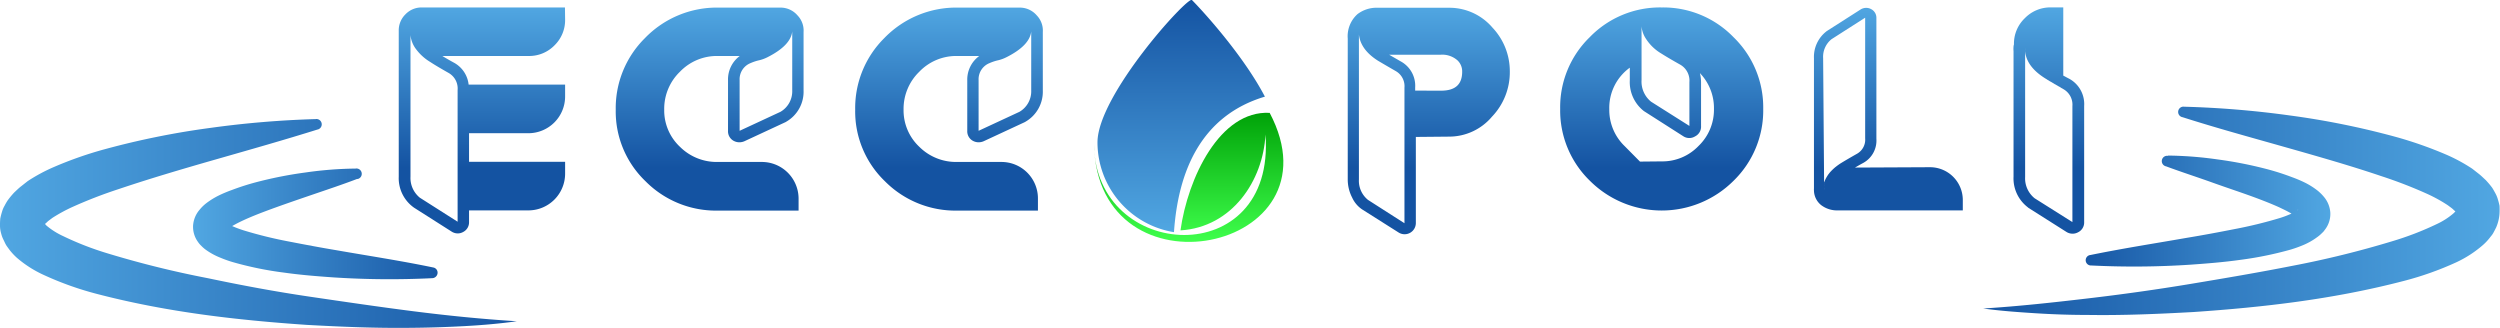 <svg xmlns="http://www.w3.org/2000/svg" xmlns:xlink="http://www.w3.org/1999/xlink" viewBox="0 0 476.5 62.5"><defs><style>.cls-1{fill:url(#Degradado_sin_nombre_29);}.cls-2{fill:url(#Degradado_sin_nombre_29-2);}.cls-3{fill:url(#Degradado_sin_nombre_29-3);}.cls-4{fill:url(#Degradado_sin_nombre_29-4);}.cls-5{fill:url(#Degradado_sin_nombre_29-5);}.cls-6{fill:url(#Degradado_sin_nombre_29-6);}.cls-7{fill:url(#Degradado_sin_nombre_29-7);}.cls-8{fill:url(#Degradado_sin_nombre_29-8);}.cls-9{fill:url(#Degradado_sin_nombre_29-9);}.cls-10{fill:url(#Degradado_sin_nombre_29-10);}.cls-11{fill:url(#Degradado_sin_nombre_41);}.cls-12{fill:url(#Degradado_sin_nombre_29-11);}.cls-13{fill:url(#Degradado_sin_nombre_29-12);}</style><linearGradient id="Degradado_sin_nombre_29" x1="91.87" y1="1.25" x2="91.87" y2="31.93" gradientUnits="userSpaceOnUse"><stop offset="0" stop-color="#51a7e2"/><stop offset="1" stop-color="#1453a2"/></linearGradient><linearGradient id="Degradado_sin_nombre_29-2" x1="135.27" y1="1.25" x2="135.27" y2="31.93" xlink:href="#Degradado_sin_nombre_29"/><linearGradient id="Degradado_sin_nombre_29-3" x1="180.86" y1="1.25" x2="180.86" y2="31.93" xlink:href="#Degradado_sin_nombre_29"/><linearGradient id="Degradado_sin_nombre_29-4" x1="272.3" y1="1.25" x2="272.3" y2="31.93" xlink:href="#Degradado_sin_nombre_29"/><linearGradient id="Degradado_sin_nombre_29-5" x1="316.72" y1="1.25" x2="316.72" y2="31.93" xlink:href="#Degradado_sin_nombre_29"/><linearGradient id="Degradado_sin_nombre_29-6" x1="359.91" y1="1.25" x2="359.91" y2="31.93" xlink:href="#Degradado_sin_nombre_29"/><linearGradient id="Degradado_sin_nombre_29-7" x1="390.51" y1="1.25" x2="390.51" y2="31.93" xlink:href="#Degradado_sin_nombre_29"/><linearGradient id="Degradado_sin_nombre_29-8" x1="0" y1="42.62" x2="102.74" y2="42.62" xlink:href="#Degradado_sin_nombre_29"/><linearGradient id="Degradado_sin_nombre_29-9" x1="36.79" y1="42.66" x2="85.72" y2="42.66" xlink:href="#Degradado_sin_nombre_29"/><linearGradient id="Degradado_sin_nombre_29-10" x1="225.13" y1="44.27" x2="225.13" y2="0" xlink:href="#Degradado_sin_nombre_29"/><linearGradient id="Degradado_sin_nombre_41" x1="226.57" y1="46.1" x2="226.57" y2="21.5" gradientUnits="userSpaceOnUse"><stop offset="0" stop-color="#3fff4c"/><stop offset="1" stop-color="#00a208"/></linearGradient><linearGradient id="Degradado_sin_nombre_29-11" x1="476.5" y1="40.2" x2="373.75" y2="40.2" xlink:href="#Degradado_sin_nombre_29"/><linearGradient id="Degradado_sin_nombre_29-12" x1="444.17" y1="40.23" x2="395.24" y2="40.23" xlink:href="#Degradado_sin_nombre_29"/></defs><title>eccologo</title><g id="Capa_2" data-name="Capa 2"><g id="Capa_2-2" data-name="Capa 2"><path class="cls-1" d="M107.71,3.69a6.7,6.7,0,0,1-2,4.93,6.73,6.73,0,0,1-5,2.05H84.31c.64.4,1.41.84,2.29,1.32a5.41,5.41,0,0,1,2.72,4.13h18.39v2.27a7,7,0,0,1-7,7H89.4v5.45h18.31v2.26a7,7,0,0,1-7,7H89.4V42.3a2.06,2.06,0,0,1-1.13,1.92,2.11,2.11,0,0,1-1,.27,2.17,2.17,0,0,1-1.16-.33l-7.2-4.58-.19-.14A6.88,6.88,0,0,1,76,33.67V5.85a4.26,4.26,0,0,1,1.29-3.13,4.24,4.24,0,0,1,3.13-1.3h27.26ZM85.52,13.91C84,13.05,82.8,12.34,82,11.81A9.38,9.38,0,0,1,79.32,9.4a5.28,5.28,0,0,1-1.08-2.72v27a4.84,4.84,0,0,0,1.78,4l7.2,4.58V17.17A3.41,3.41,0,0,0,85.52,13.91Z"/><path class="cls-2" d="M148.69,1.45A4.25,4.25,0,0,1,152,2.93a4.15,4.15,0,0,1,1.16,3.18V17.25a6.6,6.6,0,0,1-3.29,5.94,1.36,1.36,0,0,1-.24.13l-7.77,3.61a2.39,2.39,0,0,1-.94.19,2.25,2.25,0,0,1-1.16-.32,2.06,2.06,0,0,1-1-1.86V15.28A5.55,5.55,0,0,1,141,10.67H136.8a9.76,9.76,0,0,0-7.2,3,9.81,9.81,0,0,0-3,7.22,9.49,9.49,0,0,0,3,7.09,9.93,9.93,0,0,0,7.2,2.89h8.41a7,7,0,0,1,7,7v2.27H136.8a18.9,18.9,0,0,1-13.75-5.58,18.42,18.42,0,0,1-5.69-13.65,18.76,18.76,0,0,1,5.53-13.61A19.07,19.07,0,0,1,137.1,1.45ZM151,6c-.2,1.78-1.76,3.4-4.67,4.88a7.17,7.17,0,0,1-1.56.59,8.63,8.63,0,0,0-1.67.54,3.31,3.31,0,0,0-2.13,3.26v9.66l7.79-3.62A4.52,4.52,0,0,0,151,17.25Z"/><path class="cls-3" d="M194.28,1.45a4.25,4.25,0,0,1,3.32,1.48,4.15,4.15,0,0,1,1.16,3.18V17.25a6.6,6.6,0,0,1-3.29,5.94,1.36,1.36,0,0,1-.24.13l-7.77,3.61a2.39,2.39,0,0,1-.94.19,2.25,2.25,0,0,1-1.16-.32,2.06,2.06,0,0,1-1-1.86V15.28a5.55,5.55,0,0,1,2.29-4.61h-4.23a9.76,9.76,0,0,0-7.2,3,9.85,9.85,0,0,0-3,7.22,9.53,9.53,0,0,0,3,7.09,9.93,9.93,0,0,0,7.2,2.89h8.41a6.95,6.95,0,0,1,7,7v2.27h-15.4a18.92,18.92,0,0,1-13.75-5.58A18.46,18.46,0,0,1,163,20.89a18.76,18.76,0,0,1,5.53-13.61,19.07,19.07,0,0,1,14.21-5.83ZM196.55,6c-.2,1.78-1.75,3.4-4.67,4.88a7.17,7.17,0,0,1-1.56.59,8.87,8.87,0,0,0-1.67.54,3.31,3.31,0,0,0-2.13,3.26v9.66l7.79-3.62a4.52,4.52,0,0,0,2.24-4.07Z"/><path class="cls-4" d="M276.48,1.48a10.82,10.82,0,0,1,8,3.8,12.09,12.09,0,0,1,3.29,8.39,12.25,12.25,0,0,1-3.4,8.57,10.69,10.69,0,0,1-8.2,3.8l-6.31.06V42.55a2.14,2.14,0,0,1-3.26,1.78l-7-4.43a5.44,5.44,0,0,1-1.88-2.24,7.5,7.5,0,0,1-.84-3.47V7.36a5.66,5.66,0,0,1,1.86-4.67,6,6,0,0,1,3.91-1.21h13.83Zm-8.79,15.23a3.31,3.31,0,0,0-1.64-3.15c-1.48-.85-2.62-1.52-3.43-2q-3.31-2.11-3.61-5V34.19a4.68,4.68,0,0,0,1.73,3.91l6.95,4.45Zm7,.57c2.7,0,4-1.21,4-3.61a2.88,2.88,0,0,0-.89-2.16,4.36,4.36,0,0,0-3.21-1.08h-9.82l2.21,1.27a5.28,5.28,0,0,1,2.75,5v.57Z"/><path class="cls-5" d="M316.74,1.42a18.64,18.64,0,0,1,13.67,5.67,18.63,18.63,0,0,1,5.66,13.67,18.68,18.68,0,0,1-5.66,13.7,19.37,19.37,0,0,1-27.37,0,18.65,18.65,0,0,1-5.67-13.7A18.6,18.6,0,0,1,303,7.09,18.64,18.64,0,0,1,316.74,1.42Zm0,29.34a9.52,9.52,0,0,0,7-2.94,9.56,9.56,0,0,0,2.94-7.06A9.61,9.61,0,0,0,324,13.93a7.13,7.13,0,0,1,.22,1.73V24A2.06,2.06,0,0,1,323.07,26a2.08,2.08,0,0,1-2.26-.05l-7.47-4.77a7,7,0,0,1-2.7-5.88v-2.4a9.45,9.45,0,0,0-3.91,7.9,9.56,9.56,0,0,0,2.94,7.06l2.91,2.94Zm-3.86-15.5a4.93,4.93,0,0,0,1.81,4.12L322,24V15.66a3.5,3.5,0,0,0-1.72-3.32c-1.57-.88-2.77-1.59-3.62-2.13a8.79,8.79,0,0,1-3-2.91A5,5,0,0,1,312.88,5Z"/><path class="cls-6" d="M367.88,31.87a6.25,6.25,0,0,1,6.23,6.23v2H350.35a5,5,0,0,1-3.23-1,3.65,3.65,0,0,1-1.38-2.81,1.89,1.89,0,0,1,0-.35V11.1A6.15,6.15,0,0,1,348.09,6a.45.45,0,0,1,.13-.1l6.42-4.1a2,2,0,0,1,1.05-.3,1.94,1.94,0,0,1,.95.24,1.85,1.85,0,0,1,1,1.7v23a4.87,4.87,0,0,1-2.5,4.61c-.56.3-1.08.6-1.57.89Zm-20.2,3.85a3.45,3.45,0,0,0,0,.46Zm0,0v-.16l0-.05V35.4a.14.14,0,0,0,0-.11.2.2,0,0,0,0-.11.18.18,0,0,1,0-.1.36.36,0,0,1,0-.11.23.23,0,0,0,0-.11.31.31,0,0,1,0-.11.4.4,0,0,0,.06-.13s0,0,.05-.11a3.86,3.86,0,0,1,.27-.59l.05-.08a.77.77,0,0,1,.11-.19l.06-.11.13-.19s0-.05.08-.11a1.82,1.82,0,0,0,.14-.19l.08-.1.16-.19s0,0,.08-.08a8.79,8.79,0,0,1,.76-.73c.07-.07.1-.1.1-.08a11.2,11.2,0,0,1,1-.73q1.14-.7,3.18-1.86a3.08,3.08,0,0,0,1.51-2.91v-23l-6.41,4.1a4.29,4.29,0,0,0-1.6,3.61Z"/><path class="cls-7" d="M394.38,15a5.5,5.5,0,0,1,2.86,5.21V42.33a2.06,2.06,0,0,1-1.16,1.94,2.11,2.11,0,0,1-1.05.27,2.18,2.18,0,0,1-1.19-.35l-7.23-4.58-.16-.14a6.93,6.93,0,0,1-2.67-5.8V9.76a4.93,4.93,0,0,1,0-.89c0-.15.05-.28.08-.41v0a6.7,6.7,0,0,1,2.08-5,6.77,6.77,0,0,1,5-2.05h2.32v13C393.64,14.6,394,14.82,394.38,15ZM386,9.16a4.28,4.28,0,0,0,0,.51Zm9,11.06A3.39,3.39,0,0,0,393.3,17a5.15,5.15,0,0,0-.48-.27s0,0-.06-.06l-.37-.21a.69.69,0,0,1-.19-.11l-.25-.14-.13-.08-.14-.08s-.05,0-.1-.05a.18.18,0,0,1-.08-.06,2.74,2.74,0,0,1-.33-.19l-.13-.08-.35-.19-.11-.07a2.71,2.71,0,0,0-.38-.22c.05,0,0,0-.05-.05l-.41-.25q-3.53-2.24-3.75-5.18v24a4.88,4.88,0,0,0,1.81,4.08L395,42.33Z"/><path class="cls-8" d="M98.51,61.23c-3.31.46-6.65.75-10,.93s-6.69.29-10,.32c-6.7.09-13.39-.19-20.08-.56C45,61,31.71,59.48,18.39,56a60.53,60.53,0,0,1-10-3.57,21.47,21.47,0,0,1-5.19-3.31,12.13,12.13,0,0,1-1.32-1.41c-.21-.29-.42-.56-.63-.87s-.38-.72-.56-1.09A5.48,5.48,0,0,1,.22,44.5,5.38,5.38,0,0,1,0,43.11a14.05,14.05,0,0,1,.05-1.45,12.8,12.8,0,0,1,.34-1.32A4.77,4.77,0,0,1,.88,39.2a9.69,9.69,0,0,1,.58-1,15.18,15.18,0,0,1,1.26-1.52c.42-.39.86-.83,1.29-1.16l1.27-1a32.38,32.38,0,0,1,5-2.69,72.52,72.52,0,0,1,9.91-3.45,154.25,154.25,0,0,1,19.89-4,184.55,184.55,0,0,1,20.06-1.68,1,1,0,0,1,.34,2c-6.39,2-12.79,3.81-19.15,5.63S28.67,34,22.56,36.06a87,87,0,0,0-8.8,3.41A30.33,30.33,0,0,0,10,41.52l-.72.54c-.23.17-.36.34-.56.5s-.21.27-.34.39,0,0,0,.07-.06,0,0,0a.13.13,0,0,0,0-.12.27.27,0,0,0,0-.2c0-.07,0-.11,0-.17s-.07-.09,0-.08,0,0,0,0,.08.09.11.14.24.26.37.41a14,14,0,0,0,3.17,2,57.78,57.78,0,0,0,8.63,3.34,187.73,187.73,0,0,0,18.94,4.68C46,54.37,52.47,55.58,59,56.54s13.09,1.93,19.67,2.77S91.84,60.82,98.51,61.23Z"/><path class="cls-9" d="M68.11,34.09c-2.93,1.12-5.9,2.1-8.82,3.1s-5.84,2-8.65,3.05c-1.41.53-2.79,1.08-4.09,1.67-.64.3-1.27.6-1.84.92a8.79,8.79,0,0,0-1.41.94c-.09.07-.12.12-.2.18s0,.06-.07.08.13-.16.21-.67a1.79,1.79,0,0,0-.23-1l0,0,0,0s.07.06.14.11a6.56,6.56,0,0,0,1.39.74c.57.25,1.23.48,1.9.7a80.6,80.6,0,0,0,8.66,2.13c3,.58,6,1.15,9.07,1.66,6.1,1.07,12.25,2,18.4,3.28a1,1,0,0,1,.81,1.21,1.05,1.05,0,0,1-1,.83,164.83,164.83,0,0,1-18.86-.15c-3.14-.22-6.29-.47-9.45-.92A64.83,64.83,0,0,1,44.51,50a21.42,21.42,0,0,1-2.5-.88,12.72,12.72,0,0,1-2.72-1.47,6.29,6.29,0,0,1-.76-.63l-.39-.39a4.3,4.3,0,0,1-.4-.51A4.9,4.9,0,0,1,36.8,43a5.16,5.16,0,0,1,1.06-2.8c.22-.27.47-.57.7-.8s.46-.43.67-.6a14.46,14.46,0,0,1,2.53-1.57,24.52,24.52,0,0,1,2.39-1,46.67,46.67,0,0,1,4.71-1.51,77.64,77.64,0,0,1,9.4-1.85,71.54,71.54,0,0,1,9.49-.74,1,1,0,0,1,.37,2Z"/><path class="cls-10" d="M241.09,18.42C237,10.61,229.45,2.3,227.18,0c-.77-.76-18,18.14-18,27.14a17.36,17.36,0,0,0,14.58,17.11C224.54,32.78,228.82,22.09,241.09,18.42Z"/><path class="cls-11" d="M242,21.51C232.48,21,226.38,34,225,43.91c9.82-.6,15.75-9.45,16.2-18.27,2,26.23-32.51,24.22-32.68,1.86C209.1,57.57,256,48,242,21.51Z"/><path class="cls-12" d="M378,58.8c6.66-.41,13.26-1.14,19.84-1.91S411,55.2,417.49,54.12s13-2.18,19.47-3.46A184.25,184.25,0,0,0,455.89,46a57.9,57.9,0,0,0,8.64-3.33,13.69,13.69,0,0,0,3.17-2.06c.13-.15.35-.32.37-.41s.09-.1.11-.14,0,0,0,0,0,0,0,.09,0,.09,0,.16a.26.26,0,0,0,0,.21.09.09,0,0,0,0,.11c.05,0,0,0,0,0s0,0,0-.08-.16-.23-.34-.39-.33-.32-.56-.5l-.73-.54A28.93,28.93,0,0,0,462.73,37a86.79,86.79,0,0,0-8.79-3.41c-6.11-2.07-12.44-3.86-18.79-5.66S422.39,24.38,416,22.34a1,1,0,0,1,.34-2A182.09,182.09,0,0,1,436.4,22a154.2,154.2,0,0,1,19.89,4,75.32,75.32,0,0,1,9.91,3.45,32,32,0,0,1,5,2.7l1.28,1c.42.33.86.77,1.29,1.16A16.41,16.41,0,0,1,475,35.77c.2.3.4.67.58,1a5.75,5.75,0,0,1,.49,1.14c.13.43.25.87.34,1.31a14,14,0,0,1,0,1.45,8,8,0,0,1-.63,2.65c-.18.37-.37.74-.57,1.1s-.41.57-.63.86a10.07,10.07,0,0,1-1.32,1.41A21.49,21.49,0,0,1,468.16,50a59.89,59.89,0,0,1-10.05,3.56c-13.32,3.47-26.65,5-40,5.91-6.69.37-13.37.66-20.07.56-3.35,0-6.69-.11-10-.32S381.3,59.26,378,58.8Z"/><path class="cls-13" d="M413.21,29.65a71.54,71.54,0,0,1,9.49.74,77.64,77.64,0,0,1,9.4,1.85,46.67,46.67,0,0,1,4.71,1.51,24.52,24.52,0,0,1,2.39,1,14.05,14.05,0,0,1,2.52,1.57c.22.17.46.4.68.61a9.14,9.14,0,0,1,.7.79,5.2,5.2,0,0,1,1.06,2.81,4.89,4.89,0,0,1-.94,3.13c-.13.17-.27.38-.4.52l-.39.38a6.29,6.29,0,0,1-.76.63A12.72,12.72,0,0,1,439,46.71a23.57,23.57,0,0,1-2.5.89,67.52,67.52,0,0,1-9.58,1.94c-3.16.44-6.31.69-9.45.91a162.59,162.59,0,0,1-18.86.15,1,1,0,0,1-.15-2c6.15-1.26,12.3-2.21,18.4-3.28,3.05-.5,6.08-1.07,9.07-1.66a83.06,83.06,0,0,0,8.66-2.12,18.92,18.92,0,0,0,1.9-.71,6.56,6.56,0,0,0,1.39-.74c.07,0,.15-.1.14-.11l0,0s0,0-.05,0a1.74,1.74,0,0,0-.23,1c.08.51.16.63.21.66s0,0-.08-.08-.1-.11-.19-.18a8.79,8.79,0,0,0-1.41-.94c-.57-.32-1.2-.61-1.84-.92-1.3-.59-2.69-1.14-4.09-1.67-2.82-1.06-5.73-2-8.65-3.05s-5.89-2-8.82-3.09h0a1,1,0,0,1,.37-2Z"/></g></g></svg>